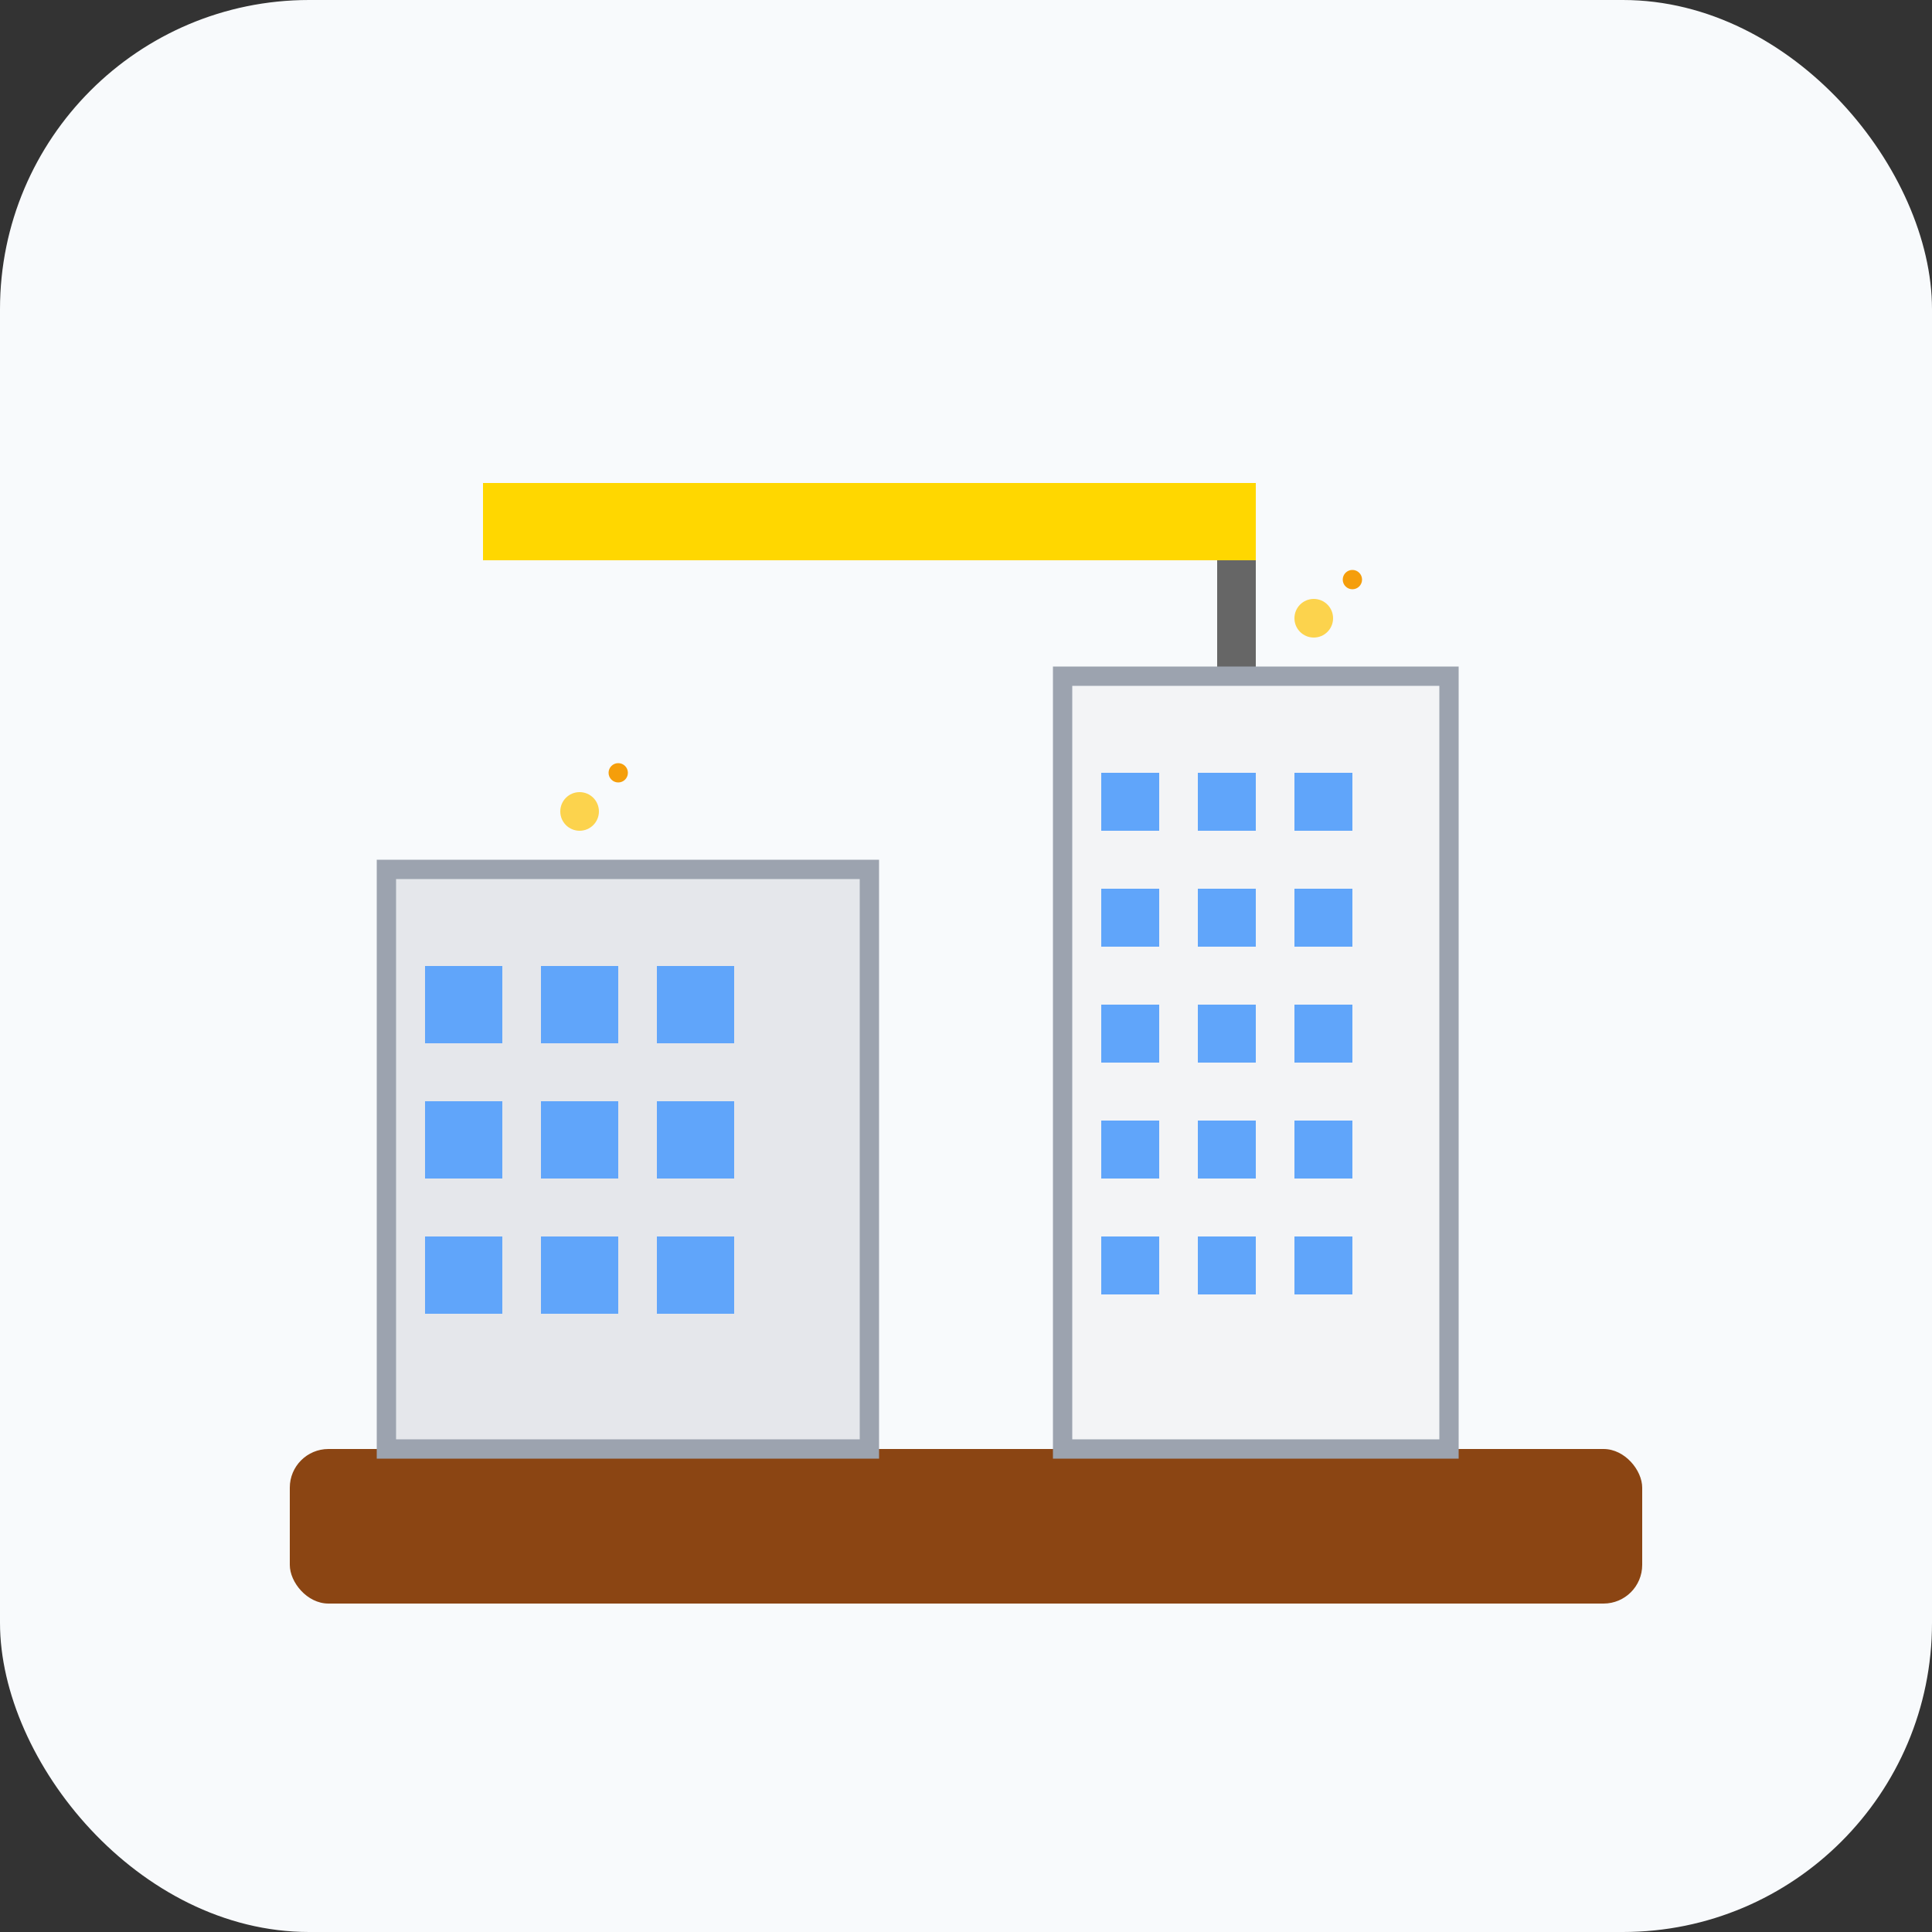 <svg xmlns="http://www.w3.org/2000/svg" viewBox="0 0 100 100" width="32" height="32">
  <rect x="0" y="0" width="100" height="100" fill="#333333" stroke="none"/>
  <rect width="100" height="100" fill="#f8fafc" rx="16"/>
  
  <!-- Construction site base -->
  <rect x="15" y="75" width="70" height="8" fill="#8B4513" rx="2"/>
  
  <!-- Crane tower -->
  <rect x="45" y="25" width="6" fill="#FFD700"/>
  
  <!-- Crane arm -->
  <rect x="25" y="25" width="40" height="4" fill="#FFD700"/>
  
  <!-- Crane hook -->
  <rect x="63" y="29" width="2" height="8" fill="#666"/>
  <circle cx="64" cy="39" r="2" fill="#666"/>
  
  <!-- Building under construction -->
  <rect x="20" y="45" width="25" height="30" fill="#E5E7EB" stroke="#9CA3AF" stroke-width="1"/>
  <rect x="22" y="50" width="4" height="4" fill="#60A5FA"/>
  <rect x="28" y="50" width="4" height="4" fill="#60A5FA"/>
  <rect x="34" y="50" width="4" height="4" fill="#60A5FA"/>
  <rect x="22" y="57" width="4" height="4" fill="#60A5FA"/>
  <rect x="28" y="57" width="4" height="4" fill="#60A5FA"/>
  <rect x="34" y="57" width="4" height="4" fill="#60A5FA"/>
  <rect x="22" y="64" width="4" height="4" fill="#60A5FA"/>
  <rect x="28" y="64" width="4" height="4" fill="#60A5FA"/>
  <rect x="34" y="64" width="4" height="4" fill="#60A5FA"/>
  
  <!-- Second building -->
  <rect x="55" y="35" width="20" height="40" fill="#F3F4F6" stroke="#9CA3AF" stroke-width="1"/>
  <rect x="57" y="40" width="3" height="3" fill="#60A5FA"/>
  <rect x="62" y="40" width="3" height="3" fill="#60A5FA"/>
  <rect x="67" y="40" width="3" height="3" fill="#60A5FA"/>
  <rect x="57" y="46" width="3" height="3" fill="#60A5FA"/>
  <rect x="62" y="46" width="3" height="3" fill="#60A5FA"/>
  <rect x="67" y="46" width="3" height="3" fill="#60A5FA"/>
  <rect x="57" y="52" width="3" height="3" fill="#60A5FA"/>
  <rect x="62" y="52" width="3" height="3" fill="#60A5FA"/>
  <rect x="67" y="52" width="3" height="3" fill="#60A5FA"/>
  <rect x="57" y="58" width="3" height="3" fill="#60A5FA"/>
  <rect x="62" y="58" width="3" height="3" fill="#60A5FA"/>
  <rect x="67" y="58" width="3" height="3" fill="#60A5FA"/>
  <rect x="57" y="64" width="3" height="3" fill="#60A5FA"/>
  <rect x="62" y="64" width="3" height="3" fill="#60A5FA"/>
  <rect x="67" y="64" width="3" height="3" fill="#60A5FA"/>
  
  <!-- Small sparks/construction activity -->
  <circle cx="30" cy="42" r="1" fill="#FCD34D"/>
  <circle cx="32" cy="40" r="0.5" fill="#F59E0B"/>
  <circle cx="68" cy="32" r="1" fill="#FCD34D"/>
  <circle cx="70" cy="30" r="0.5" fill="#F59E0B"/>
</svg> 